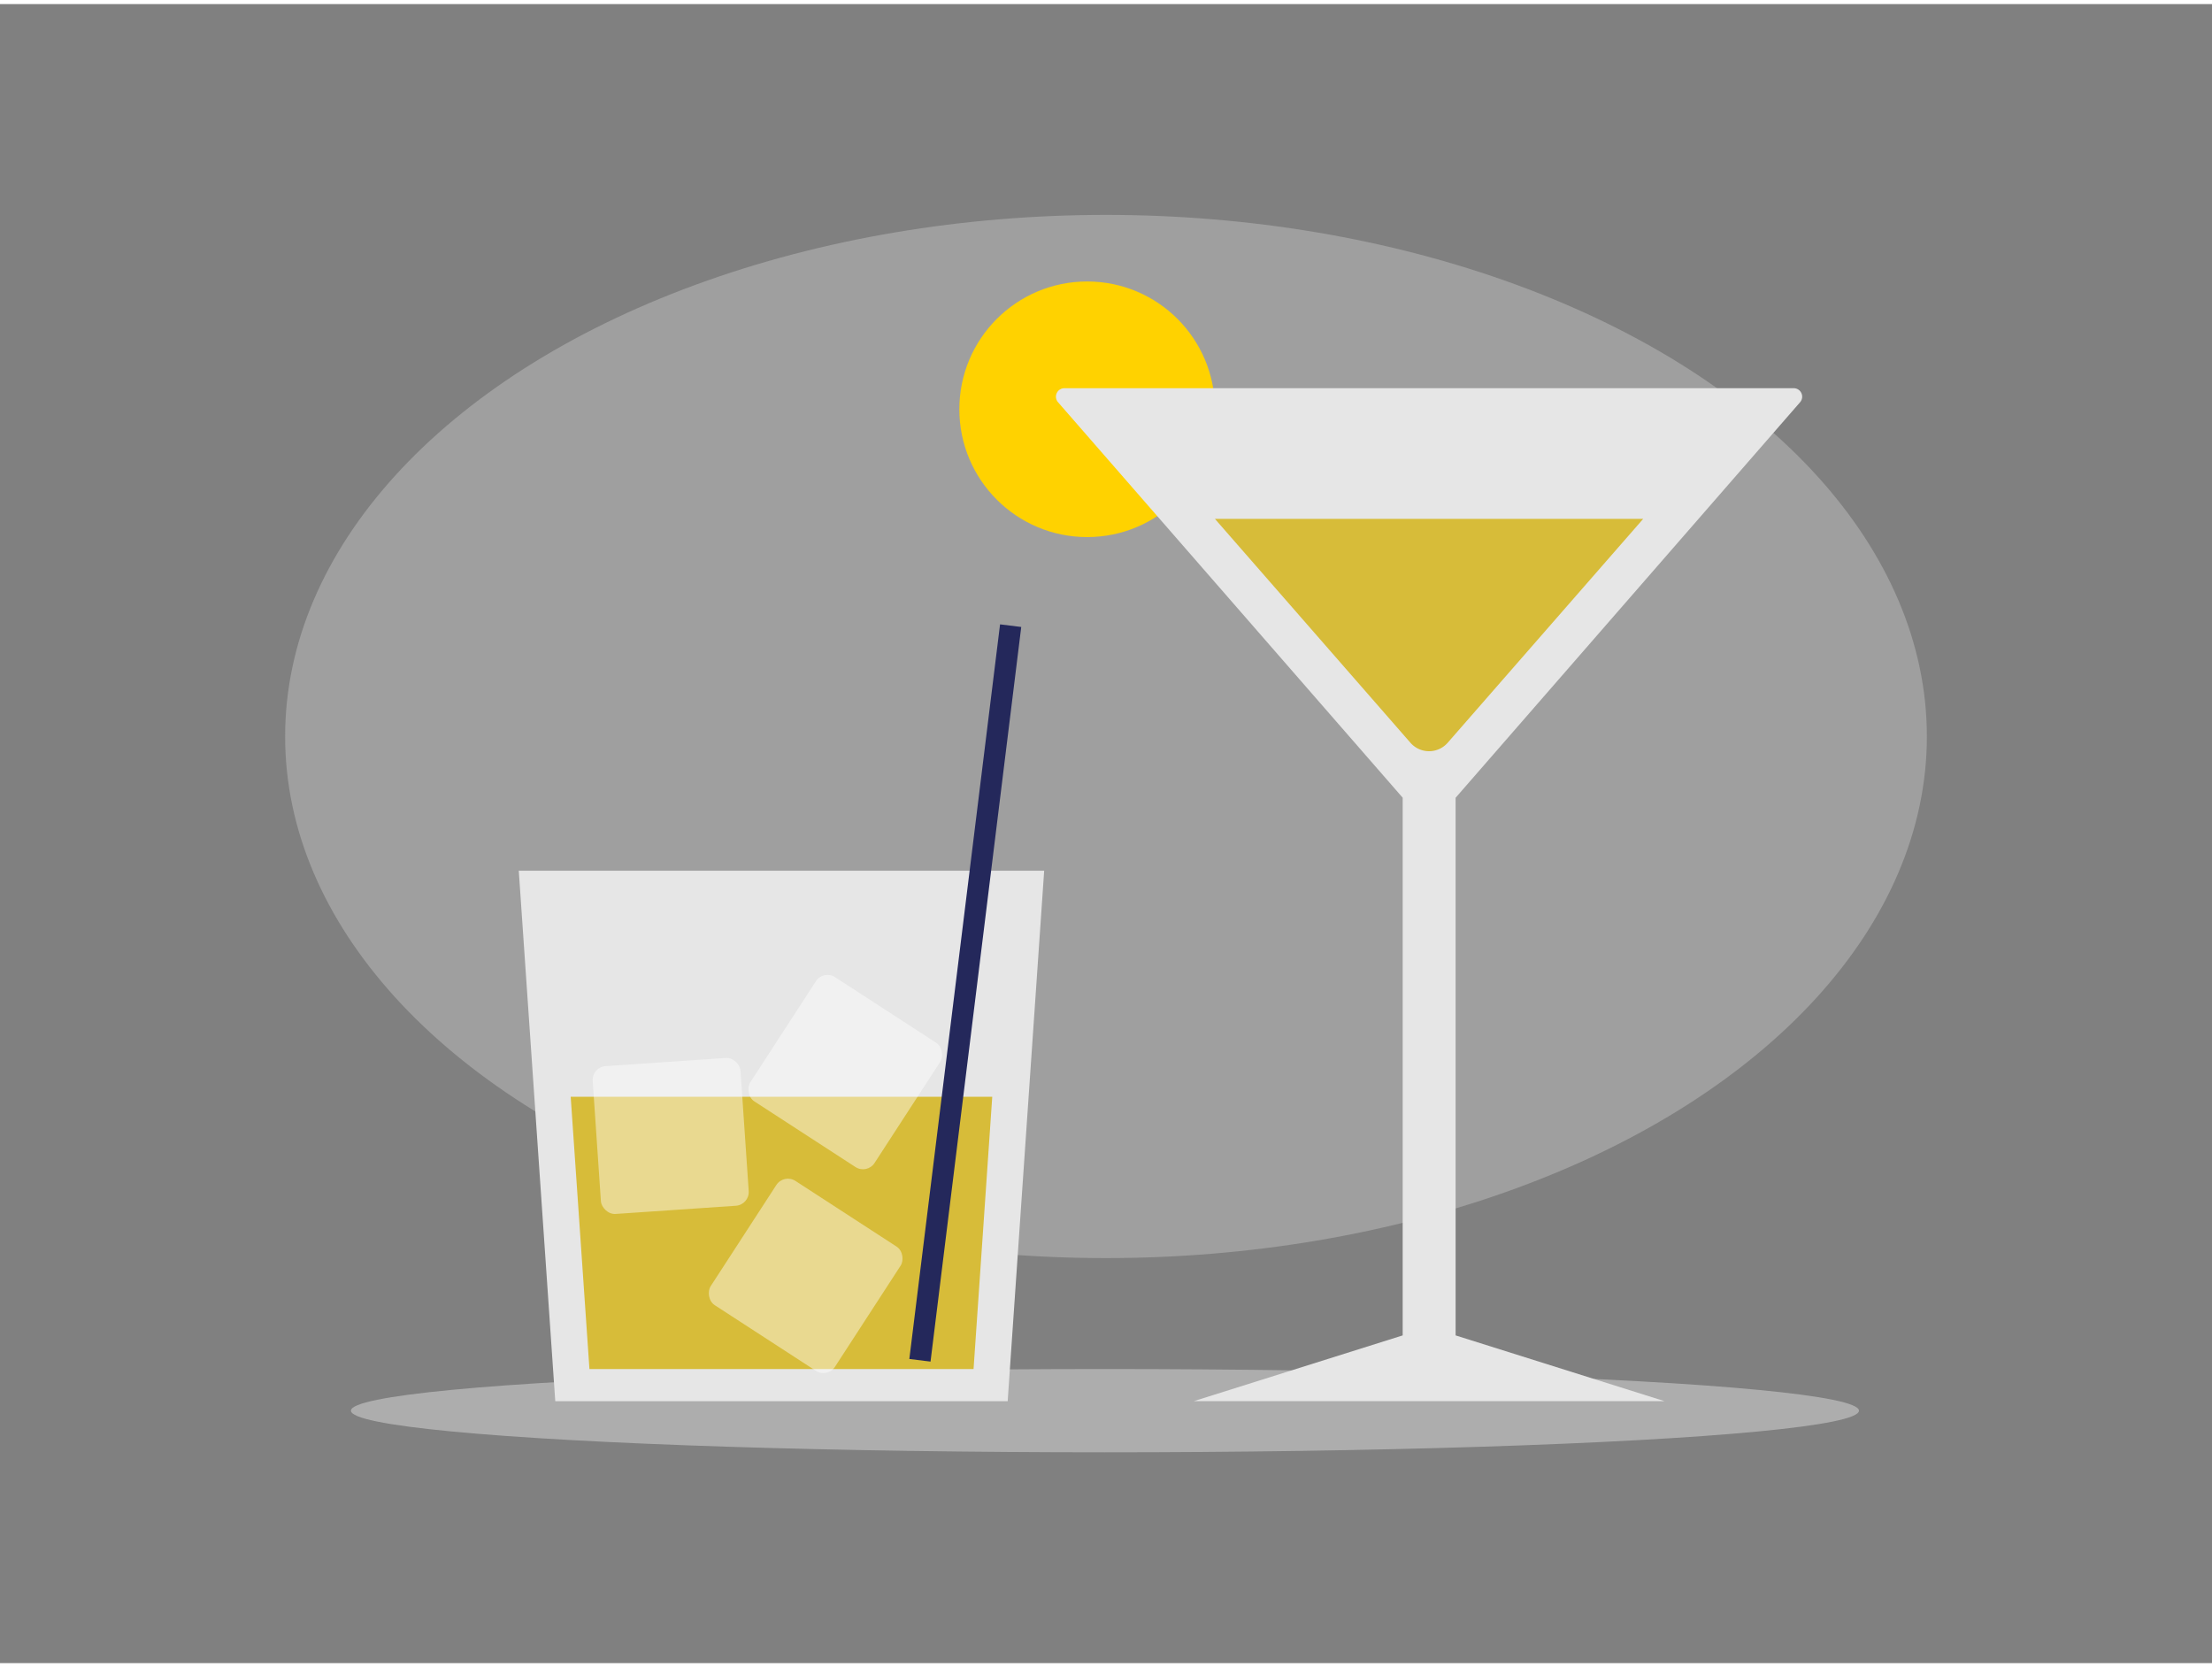 <svg id="Layer_1" data-name="Layer 1" xmlns="http://www.w3.org/2000/svg" viewBox="0 0 400 300" width="406" height="306" class="illustration styles_illustrationTablet__1DWOa"><rect x="0" y="0" width="400" height="300" fill="#808080" stroke="none"/><title>_</title><ellipse cx="200" cy="132.44" rx="148.44" ry="94.32" fill="#e6e6e6" opacity="0.3"></ellipse><ellipse cx="199.81" cy="254.35" rx="136.35" ry="7.53" fill="#e6e6e6" opacity="0.45"></ellipse><polygon points="93.81 156.71 188.82 156.71 182.22 252.64 100.41 252.64 93.81 156.71" fill="#e6e6e6"></polygon><polygon points="103.2 197.59 106.59 246.82 176.05 246.82 179.43 197.59 103.2 197.59" fill="#d7bc39"></polygon><rect x="107.89" y="191.28" width="26.79" height="26.79" rx="2.49" transform="translate(-13.64 8.72) rotate(-3.9)" fill="#fff" opacity="0.44"></rect><rect x="132.32" y="216.58" width="26.79" height="26.79" rx="2.49" transform="translate(148.69 -42.26) rotate(32.99)" fill="#fff" opacity="0.44"></rect><rect x="139.47" y="179.72" width="26.79" height="26.79" rx="2.49" transform="translate(129.78 -52.09) rotate(32.99)" fill="#fff" opacity="0.44"></rect><rect x="172.61" y="111.91" width="3.86" height="133.85" transform="translate(23.25 -20.06) rotate(7.04)" fill="#24285b"></rect><circle cx="196.59" cy="73.27" r="23.11" fill="#ffd200"></circle><path d="M325.51,72a1.53,1.53,0,0,0-1.15-2.54H192.48A1.53,1.53,0,0,0,191.33,72l62.32,71.51v97.23l-37.78,11.89H301l-37.78-11.89V143.52Z" fill="#e6e6e6"></path><path d="M219.7,93.09l35.36,40.49a4.47,4.47,0,0,0,6.72,0l35.36-40.49Z" fill="#d7bc39"></path></svg>